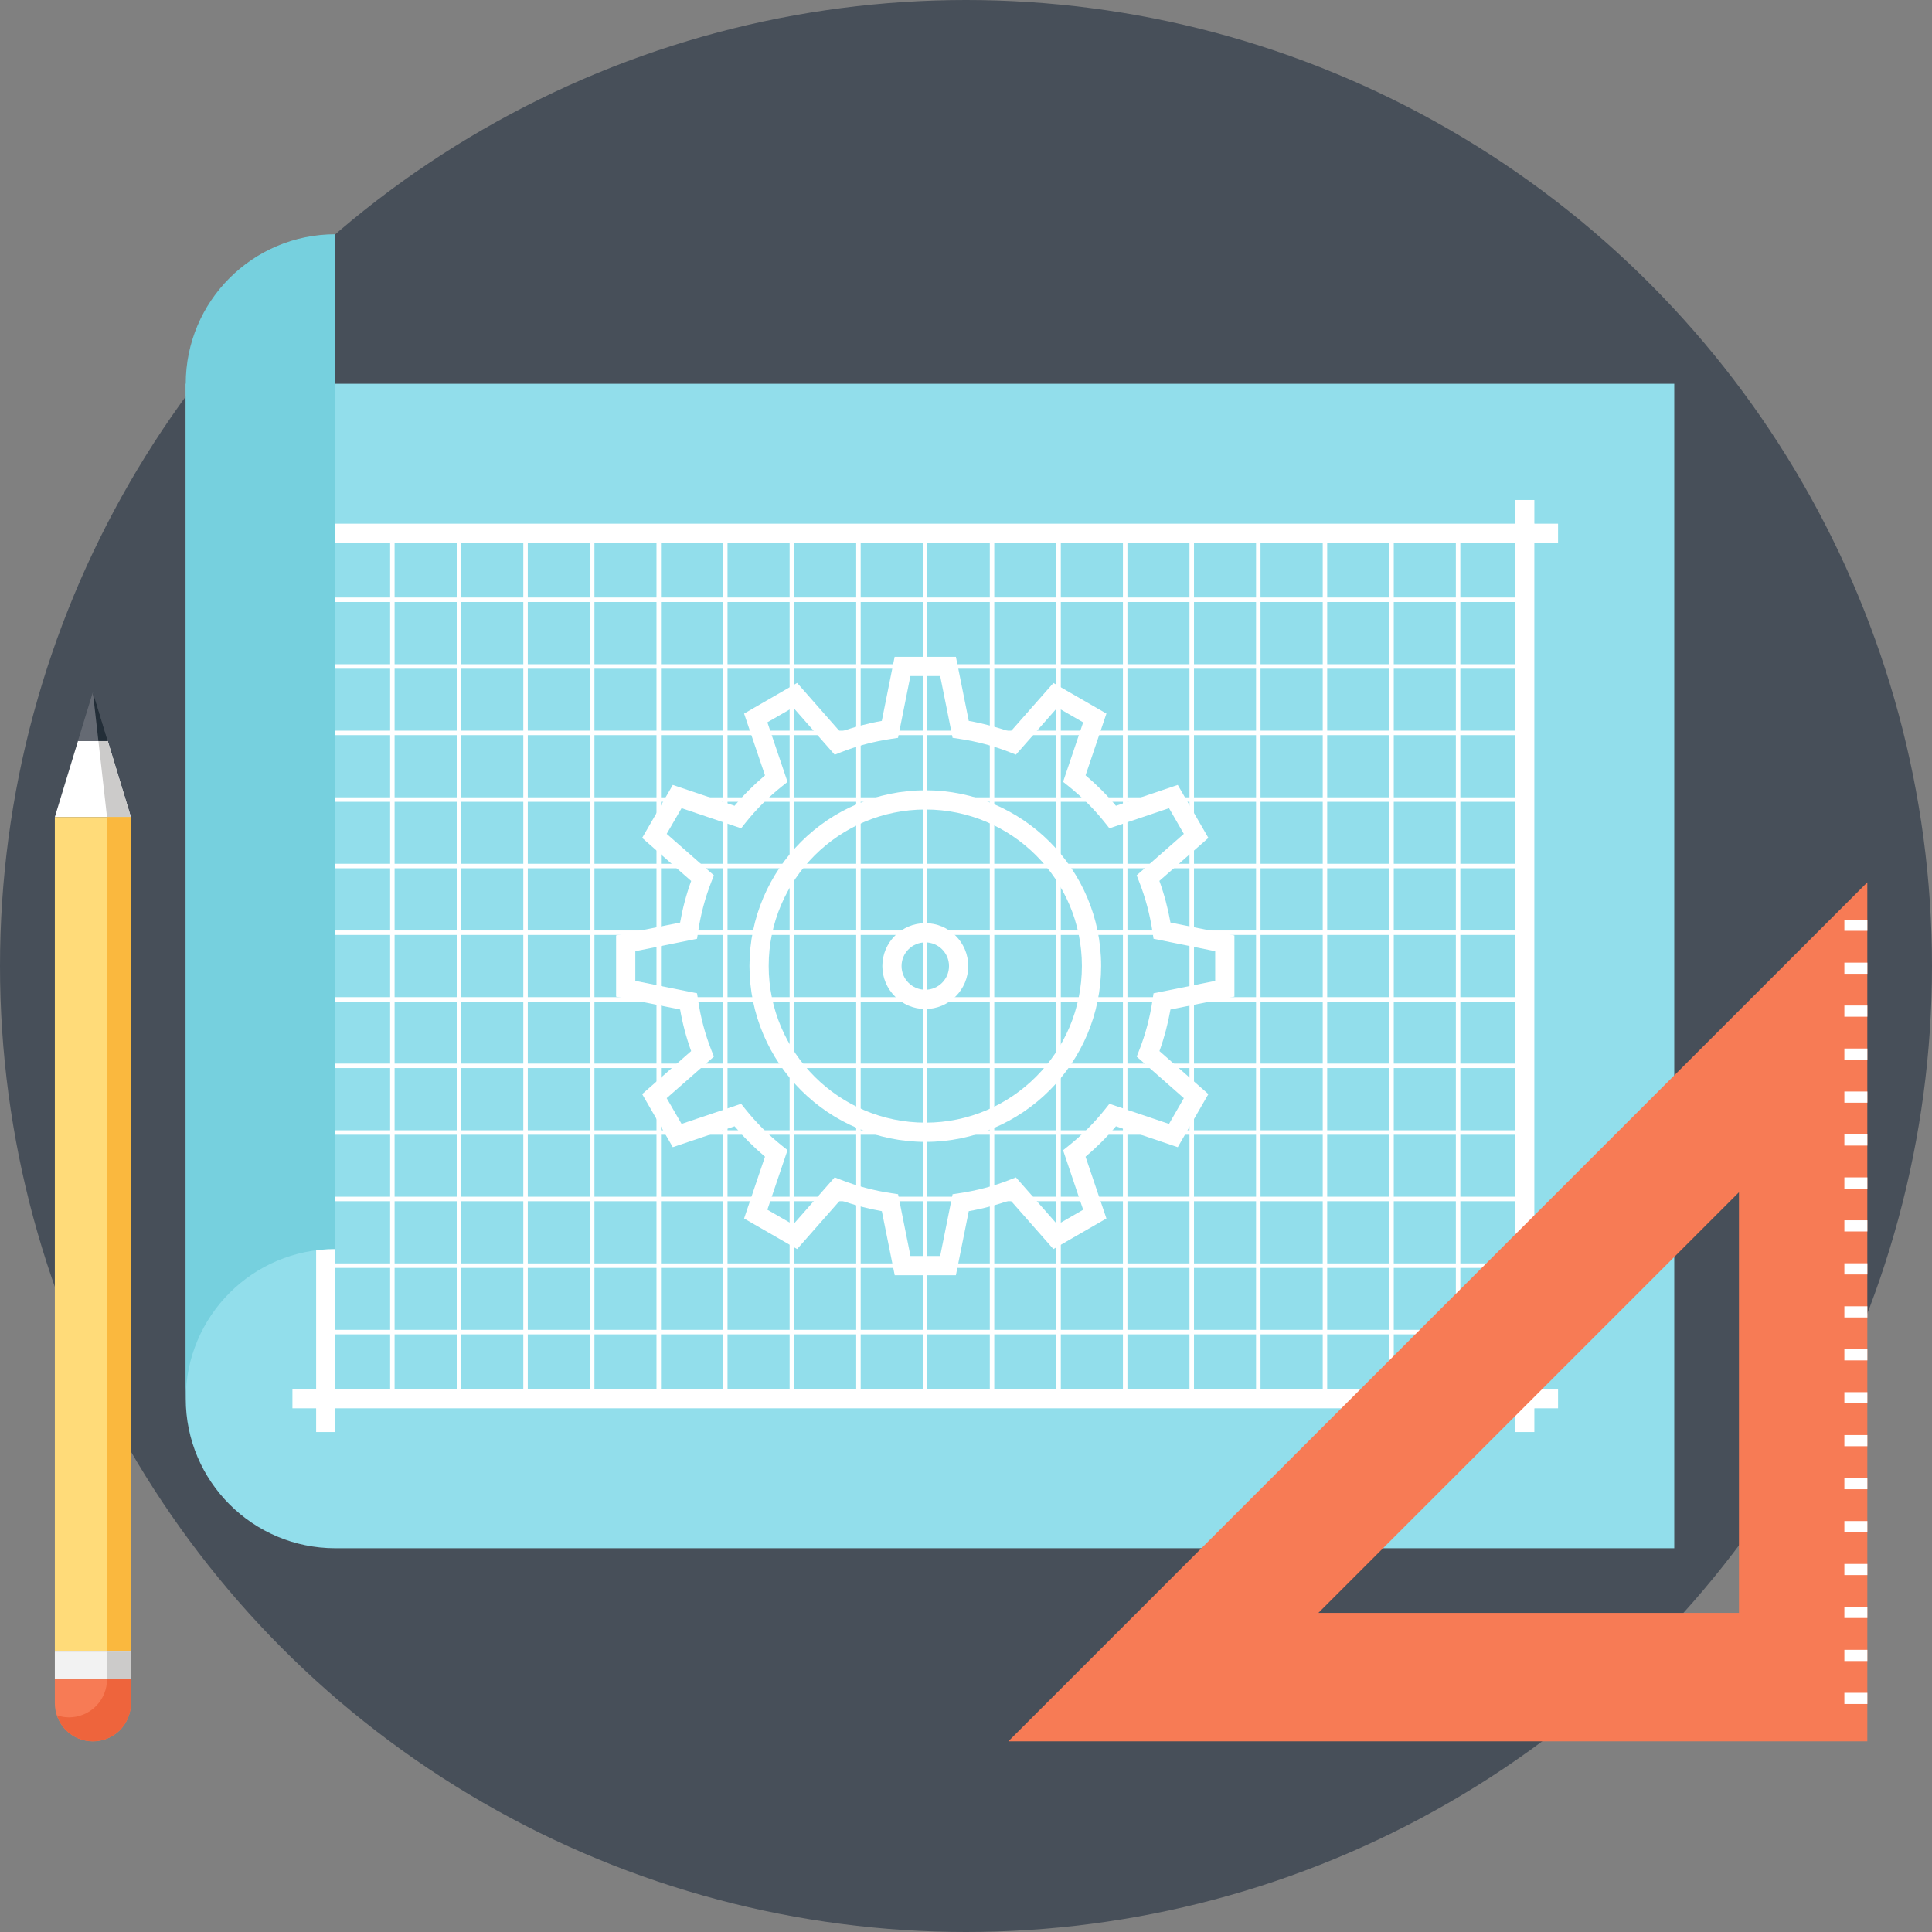 <?xml version="1.0" encoding="iso-8859-1"?>
<!-- Generator: Adobe Illustrator 19.0.0, SVG Export Plug-In . SVG Version: 6.00 Build 0)  -->
<svg version="1.1" id="Layer_1" xmlns="http://www.w3.org/2000/svg" xmlns:xlink="http://www.w3.org/1999/xlink" x="0px" y="0px"
	 viewBox="0 0 512 512" style="enable-background:new 0 0 512 512;" xml:space="preserve">
<rect x="0" y="0" width="512" height="512" fill="#808080" stroke="none"/>
<circle style="fill:#474F59;" cx="256" cy="256" r="256"/>
<path style="fill:#92DEEB;" d="M443.696,101.703v308.594H88.86c-21.881,0-39.635-17.752-39.635-39.625V101.703H443.696z"/>
<g>
	<path style="fill:#FFFFFF;" d="M404.675,371.259H85.739V140.734h318.936V371.259z M86.928,370.077h316.548V141.923H86.928
		C86.928,141.923,86.928,370.077,86.928,370.077z"/>
	<rect x="86.346" y="352.421" style="fill:#FFFFFF;" width="317.737" height="1.192"/>
	<rect x="86.346" y="334.815" style="fill:#FFFFFF;" width="317.737" height="1.192"/>
	<rect x="86.346" y="317.143" style="fill:#FFFFFF;" width="317.737" height="1.192"/>
	<rect x="86.346" y="299.536" style="fill:#FFFFFF;" width="317.737" height="1.179"/>
	<rect x="86.346" y="281.864" style="fill:#FFFFFF;" width="317.737" height="1.179"/>
	<rect x="86.346" y="264.258" style="fill:#FFFFFF;" width="317.737" height="1.179"/>
	<rect x="86.346" y="246.586" style="fill:#FFFFFF;" width="317.737" height="1.183"/>
	<rect x="86.346" y="228.914" style="fill:#FFFFFF;" width="317.737" height="1.186"/>
	<rect x="86.346" y="211.301" style="fill:#FFFFFF;" width="317.737" height="1.186"/>
	<rect x="86.346" y="193.635" style="fill:#FFFFFF;" width="317.737" height="1.183"/>
	<rect x="86.346" y="176.029" style="fill:#FFFFFF;" width="317.737" height="1.186"/>
	<rect x="86.346" y="158.35" style="fill:#FFFFFF;" width="317.737" height="1.186"/>
	<rect x="385.817" y="141.322" style="fill:#FFFFFF;" width="1.189" height="229.343"/>
	<rect x="368.178" y="141.322" style="fill:#FFFFFF;" width="1.183" height="229.343"/>
	<rect x="350.538" y="141.322" style="fill:#FFFFFF;" width="1.179" height="229.343"/>
	<rect x="332.866" y="141.322" style="fill:#FFFFFF;" width="1.183" height="229.343"/>
	<rect x="315.227" y="141.322" style="fill:#FFFFFF;" width="1.192" height="229.343"/>
	<rect x="297.588" y="141.322" style="fill:#FFFFFF;" width="1.192" height="229.343"/>
	<rect x="279.948" y="141.322" style="fill:#FFFFFF;" width="1.179" height="229.343"/>
	<rect x="262.309" y="141.322" style="fill:#FFFFFF;" width="1.183" height="229.343"/>
	<rect x="244.571" y="141.322" style="fill:#FFFFFF;" width="1.189" height="229.343"/>
	<rect x="226.899" y="141.322" style="fill:#FFFFFF;" width="1.189" height="229.343"/>
	<rect x="209.259" y="141.322" style="fill:#FFFFFF;" width="1.183" height="229.343"/>
	<rect x="191.62" y="141.322" style="fill:#FFFFFF;" width="1.179" height="229.343"/>
	<rect x="173.974" y="141.322" style="fill:#FFFFFF;" width="1.189" height="229.343"/>
	<rect x="156.342" y="141.322" style="fill:#FFFFFF;" width="1.186" height="229.343"/>
	<rect x="138.683" y="141.322" style="fill:#FFFFFF;" width="1.183" height="229.343"/>
	<rect x="121.037" y="141.322" style="fill:#FFFFFF;" width="1.183" height="229.343"/>
	<rect x="103.391" y="141.322" style="fill:#FFFFFF;" width="1.179" height="229.343"/>
	<path style="fill:#FFFFFF;" d="M406.62,373.212H83.78v-234.43h322.837v234.43H406.62z M88.877,368.128h312.647V143.879H88.877
		V368.128z"/>
	<polygon style="fill:#FFFFFF;" points="412.9,143.879 401.527,143.879 401.527,132.502 406.62,132.502 406.62,138.782 
		412.9,138.782 	"/>
	<polygon style="fill:#FFFFFF;" points="406.62,379.504 401.527,379.504 401.527,368.128 412.9,368.128 412.9,373.212 
		406.62,373.212 	"/>
	<polygon style="fill:#FFFFFF;" points="88.877,379.504 83.78,379.504 83.78,373.212 77.497,373.212 77.497,368.128 88.877,368.128 
			"/>
	<polygon style="fill:#FFFFFF;" points="88.877,143.879 77.497,143.879 77.497,138.782 83.78,138.782 83.78,132.502 88.877,132.502 
			"/>
	<path style="fill:#FFFFFF;" d="M253.324,337.943h-16.216l-3.412-16.975c-3.779-0.664-7.469-1.645-11.02-2.93l-11.426,12.978
		l-14.059-8.106l5.54-16.381c-2.9-2.444-5.606-5.146-8.06-8.053l-16.374,5.536l-8.119-14.065l12.985-11.406
		c-1.288-3.534-2.266-7.227-2.927-11.02l-16.965-3.406V247.9l16.965-3.409c0.661-3.769,1.635-7.459,2.93-11.026l-12.988-11.413
		l8.119-14.039l16.371,5.53c2.441-2.91,5.156-5.615,8.063-8.063l-5.54-16.371l14.059-8.129l11.423,12.992
		c3.534-1.278,7.227-2.259,11.013-2.923l3.399-16.988h16.239l3.409,16.982c3.779,0.664,7.469,1.645,11.006,2.92l11.419-12.965
		l14.055,8.109l-5.53,16.364c2.927,2.468,5.622,5.173,8.053,8.073l16.384-5.53l8.113,14.042l-12.985,11.39
		c1.285,3.561,2.269,7.257,2.937,11.039l16.949,3.416v16.216l-16.949,3.406c-0.671,3.799-1.648,7.492-2.92,11.02l12.965,11.406
		l-8.109,14.065l-16.384-5.536c-2.421,2.877-5.123,5.579-8.057,8.063l5.533,16.367l-14.059,8.106l-11.416-12.972
		c-3.528,1.278-7.224,2.259-11.006,2.923L253.324,337.943z M241.281,332.853h7.875l3.29-16.374l1.764-0.264
		c4.641-0.684,9.137-1.876,13.352-3.541l1.665-0.657l11.003,12.509l6.821-3.934l-5.325-15.766l1.391-1.116
		c3.65-2.93,6.947-6.223,9.778-9.791l1.116-1.401l15.789,5.331l3.931-6.824l-12.493-11.006l0.651-1.665
		c1.665-4.198,2.851-8.691,3.548-13.348l0.261-1.771l16.341-3.283v-7.875l-16.341-3.29l-0.261-1.767
		c-0.69-4.628-1.883-9.13-3.561-13.385l-0.647-1.668l12.499-10.98l-3.924-6.808l-15.796,5.331l-1.113-1.404
		c-2.847-3.587-6.134-6.884-9.774-9.801l-1.394-1.11l5.325-15.76l-6.824-3.934l-11,12.493l-1.661-0.654
		c-4.235-1.665-8.737-2.857-13.355-3.541l-1.764-0.264l-3.29-16.374h-7.895l-3.28,16.381l-1.764,0.264
		c-4.638,0.687-9.133,1.88-13.355,3.544l-1.662,0.657l-11.01-12.519l-6.831,3.941l5.345,15.786l-1.401,1.117
		c-3.63,2.877-6.92,6.167-9.784,9.774l-1.11,1.407l-15.789-5.335l-3.944,6.811l12.519,10.993l-0.661,1.665
		c-1.671,4.274-2.87,8.77-3.544,13.378l-0.268,1.767l-16.358,3.283v7.875l16.358,3.283l0.268,1.771
		c0.68,4.644,1.886,9.137,3.544,13.348l0.664,1.665l-12.523,11.006l3.944,6.824l15.786-5.328l1.11,1.394
		c2.887,3.617,6.174,6.904,9.787,9.768l1.401,1.116l-5.345,15.793l6.831,3.934l11.01-12.516l1.658,0.657
		c4.251,1.671,8.754,2.864,13.365,3.548l1.774,0.264L241.281,332.853z"/>
	<path style="fill:#FFFFFF;" d="M245.278,302.612c-25.729,0-46.661-20.916-46.661-46.625c0-25.669,20.933-46.556,46.661-46.556
		c25.663,0,46.533,20.883,46.533,46.556C291.81,281.696,270.937,302.612,245.278,302.612z M245.278,214.525
		c-22.918,0-41.568,18.597-41.568,41.462c0,22.898,18.65,41.528,41.568,41.528c22.845,0,41.436-18.634,41.436-41.528
		C286.713,233.122,268.123,214.525,245.278,214.525z"/>
	<path style="fill:#FFFFFF;" d="M245.218,267.399c-6.283,0-11.386-5.11-11.386-11.386c0-6.27,5.103-11.366,11.386-11.366
		c6.273,0,11.376,5.097,11.376,11.366C256.598,262.289,251.494,267.399,245.218,267.399z M245.218,249.737
		c-3.472,0-6.296,2.811-6.296,6.273c0,3.462,2.824,6.289,6.296,6.289c3.465,0,6.283-2.824,6.283-6.289
		C251.501,252.545,248.683,249.737,245.218,249.737z"/>
</g>
<path style="fill:#76D0DE;" d="M88.877,62.078v268.935c-21.907,0-39.652,17.761-39.652,39.659V101.703
	C49.225,79.822,66.97,62.078,88.877,62.078z"/>
<path style="fill:#F77B55;" d="M267.221,461.471h227.635V233.825L267.221,461.471z M349.379,427.437L460.84,315.96v111.477H349.379z
	"/>
<g>
	<rect x="488.778" y="448.611" style="fill:#FFFFFF;" width="6.091" height="2.963"/>
	<rect x="488.778" y="437.215" style="fill:#FFFFFF;" width="6.091" height="2.966"/>
	<rect x="488.778" y="425.819" style="fill:#FFFFFF;" width="6.091" height="2.97"/>
	<rect x="488.778" y="414.456" style="fill:#FFFFFF;" width="6.091" height="2.956"/>
	<rect x="488.778" y="403.093" style="fill:#FFFFFF;" width="6.091" height="2.966"/>
	<rect x="488.778" y="391.697" style="fill:#FFFFFF;" width="6.091" height="2.963"/>
	<rect x="488.778" y="380.3" style="fill:#FFFFFF;" width="6.091" height="2.963"/>
	<rect x="488.778" y="368.937" style="fill:#FFFFFF;" width="6.091" height="2.96"/>
	<rect x="488.778" y="357.541" style="fill:#FFFFFF;" width="6.091" height="2.973"/>
	<rect x="488.778" y="346.178" style="fill:#FFFFFF;" width="6.091" height="2.963"/>
	<rect x="488.778" y="334.782" style="fill:#FFFFFF;" width="6.091" height="2.96"/>
	<rect x="488.778" y="323.386" style="fill:#FFFFFF;" width="6.091" height="2.963"/>
	<rect x="488.778" y="312.023" style="fill:#FFFFFF;" width="6.091" height="2.963"/>
	<rect x="488.778" y="300.627" style="fill:#FFFFFF;" width="6.091" height="2.96"/>
	<rect x="488.778" y="289.263" style="fill:#FFFFFF;" width="6.091" height="2.963"/>
	<rect x="488.778" y="277.867" style="fill:#FFFFFF;" width="6.091" height="2.97"/>
	<rect x="488.778" y="266.471" style="fill:#FFFFFF;" width="6.091" height="2.966"/>
	<rect x="488.778" y="255.108" style="fill:#FFFFFF;" width="6.091" height="2.956"/>
	<rect x="488.778" y="243.712" style="fill:#FFFFFF;" width="6.091" height="2.963"/>
	<polygon style="fill:#FFFFFF;" points="20.668,196.373 14.531,216.523 34.694,216.523 28.56,196.373 	"/>
</g>
<polygon style="fill:#CCCBCA;" points="26.079,196.373 28.358,216.523 34.694,216.523 28.56,196.373 "/>
<rect x="14.531" y="216.526" style="fill:#FFDB79;" width="20.163" height="221.154"/>
<rect x="28.358" y="216.526" style="fill:#FAB83E;" width="6.336" height="221.154"/>
<polygon style="fill:#656A73;" points="28.55,196.373 24.612,183.412 20.645,196.373 "/>
<polygon style="fill:#232E38;" points="28.55,196.373 24.612,183.412 26.079,196.373 "/>
<rect x="14.531" y="437.677" style="fill:#F2F2F2;" width="20.163" height="7.373"/>
<rect x="28.358" y="437.677" style="fill:#CCCBCA;" width="6.336" height="7.373"/>
<path style="fill:#F77B55;" d="M34.694,451.389c0,2.59-0.998,5.16-2.943,7.151c-1.979,1.936-4.562,2.93-7.138,2.93l0,0
	c-2.586,0-5.156-0.994-7.125-2.93c-1.959-1.995-2.956-4.562-2.956-7.151v-6.339h20.163V451.389z"/>
<path style="fill:#EE643C;" d="M28.358,445.05c0,2.58-1.007,5.173-2.963,7.135c-1.969,1.949-4.539,2.937-7.122,2.937
	c-1.074,0-2.137-0.188-3.178-0.548c0.482,1.447,1.249,2.795,2.395,3.967c1.972,1.936,4.539,2.93,7.125,2.93
	c2.577,0,5.163-0.994,7.138-2.93c1.946-1.995,2.943-4.562,2.943-7.151v-6.339L28.358,445.05L28.358,445.05z"/>
<g>
</g>
<g>
</g>
<g>
</g>
<g>
</g>
<g>
</g>
<g>
</g>
<g>
</g>
<g>
</g>
<g>
</g>
<g>
</g>
<g>
</g>
<g>
</g>
<g>
</g>
<g>
</g>
<g>
</g>
</svg>
